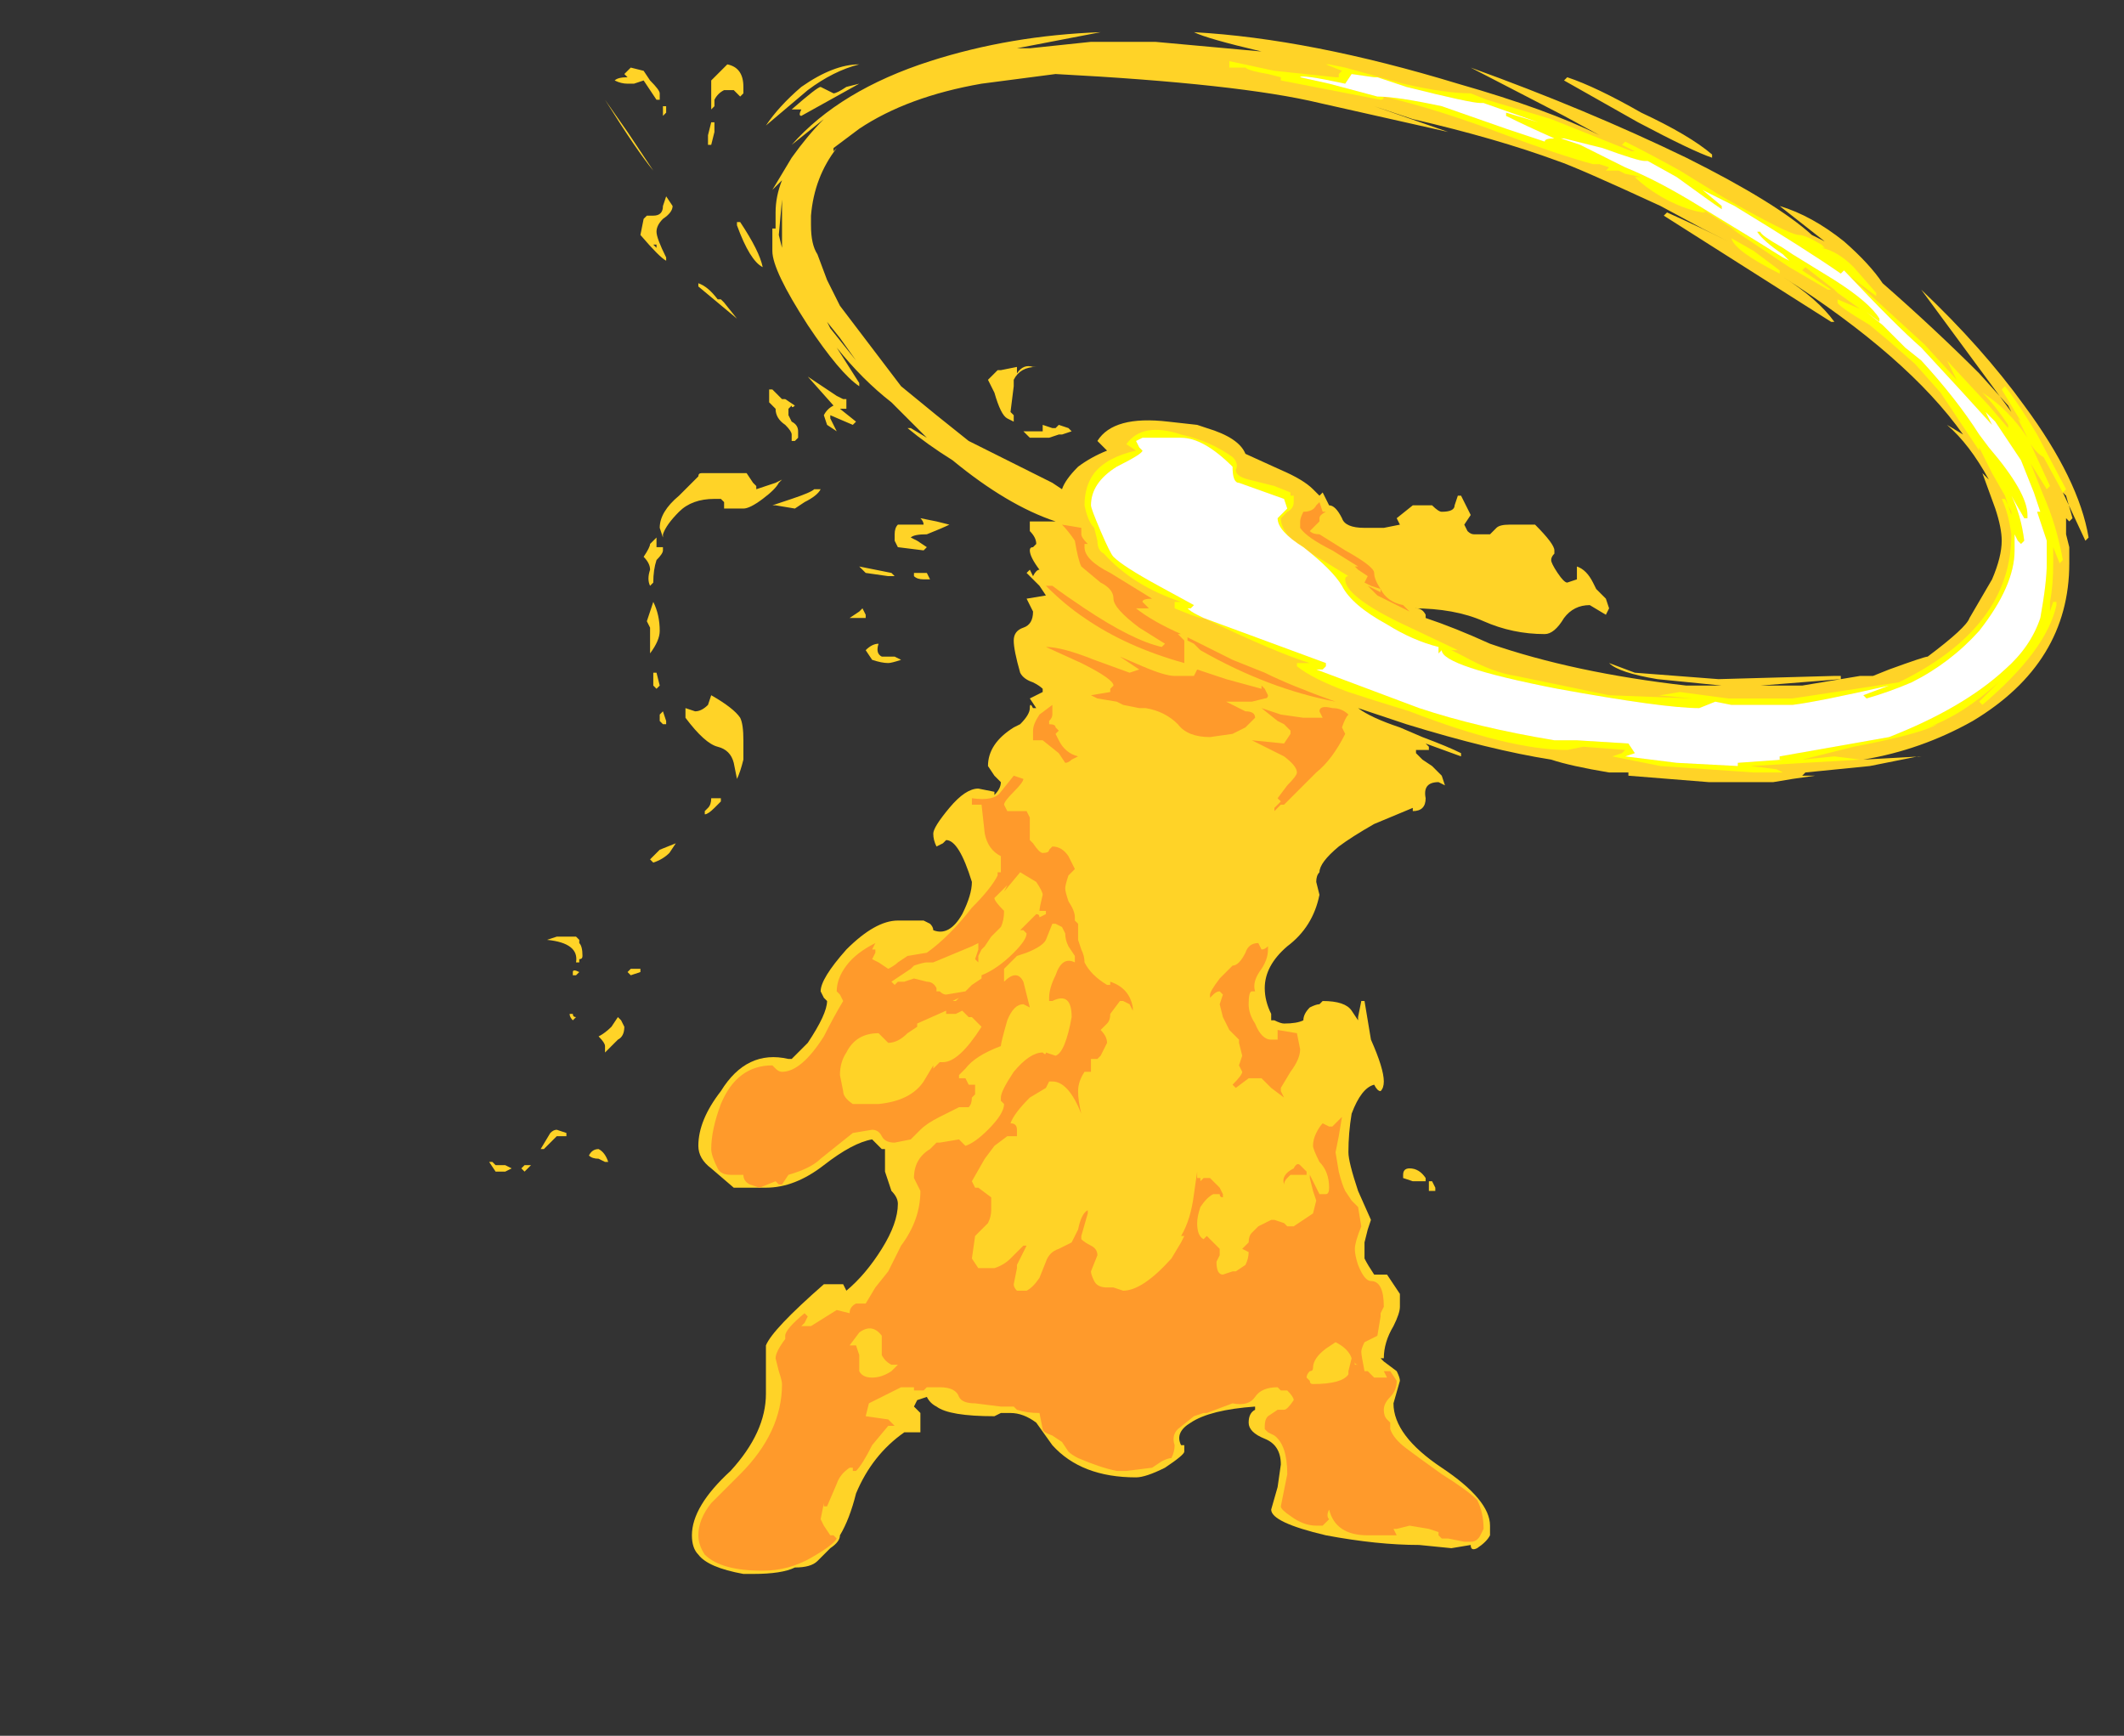<?xml version="1.0" encoding="UTF-8" standalone="no"?>
<svg xmlns:ffdec="https://www.free-decompiler.com/flash" xmlns:xlink="http://www.w3.org/1999/xlink" ffdec:objectType="frame" height="188.75px" width="231.0px" xmlns="http://www.w3.org/2000/svg">
  <rect width="100%" height="100%" fill="#333333" stroke="none"/>
  <g transform="matrix(1.0, 0.0, 0.0, 1.0, 110.25, 168.0)">
    <use ffdec:characterId="1047" height="23.95" transform="matrix(7.0, 0.0, 0.0, 7.0, -57.05, -164.5)" width="24.85" xlink:href="#shape0"/>
  </g>
  <defs>
    <g id="shape0" transform="matrix(1.0, 0.0, 0.0, 1.0, 8.15, 23.5)">
      <path d="M12.6 -20.25 L11.9 -20.8 Q12.4 -20.65 12.9 -20.25 13.3 -19.9 13.5 -19.6 14.3 -18.9 15.0 -18.2 L15.45 -17.7 15.5 -17.6 14.1 -19.5 Q15.05 -18.6 15.7 -17.7 16.55 -16.55 16.7 -15.65 L16.65 -15.6 16.3 -16.35 16.35 -16.3 16.45 -15.95 16.4 -15.9 16.35 -15.95 16.35 -15.7 16.4 -15.5 16.4 -15.25 Q16.4 -13.7 14.9 -12.8 14.1 -12.35 13.2 -12.2 L14.1 -12.25 14.05 -12.25 13.3 -12.1 12.3 -12.0 12.25 -11.95 12.45 -11.95 12.1 -11.9 11.8 -11.85 10.8 -11.85 9.55 -11.95 9.55 -12.0 9.25 -12.0 Q8.65 -12.1 8.35 -12.2 7.4 -12.35 6.1 -12.75 L5.35 -13.0 Q5.55 -12.85 6.0 -12.7 L6.35 -12.55 Q6.75 -12.4 6.95 -12.3 L6.95 -12.25 6.4 -12.45 6.45 -12.4 6.45 -12.35 Q6.4 -12.35 6.25 -12.35 L6.25 -12.3 6.35 -12.2 6.5 -12.1 6.65 -11.95 6.7 -11.8 6.6 -11.85 Q6.35 -11.85 6.4 -11.6 6.4 -11.4 6.2 -11.4 L6.2 -11.4 6.2 -11.45 5.6 -11.2 Q5.25 -11.0 5.05 -10.85 4.75 -10.6 4.75 -10.45 4.7 -10.4 4.7 -10.3 L4.75 -10.1 Q4.65 -9.6 4.25 -9.3 3.9 -9.0 3.9 -8.65 3.9 -8.45 4.0 -8.25 L4.0 -8.15 4.05 -8.15 Q4.15 -8.1 4.2 -8.1 4.4 -8.1 4.5 -8.15 4.5 -8.25 4.6 -8.35 4.7 -8.4 4.75 -8.4 L4.8 -8.45 Q5.15 -8.45 5.25 -8.3 L5.35 -8.15 5.35 -8.2 5.4 -8.45 5.45 -8.45 5.55 -7.85 Q5.75 -7.4 5.75 -7.2 5.75 -7.1 5.7 -7.05 5.65 -7.05 5.6 -7.15 5.4 -7.1 5.25 -6.7 5.2 -6.4 5.2 -6.1 5.2 -5.95 5.35 -5.5 L5.55 -5.05 5.5 -4.9 5.45 -4.7 5.45 -4.45 Q5.5 -4.35 5.6 -4.2 L5.8 -4.2 6.0 -3.9 6.0 -3.7 Q6.0 -3.6 5.9 -3.4 5.75 -3.15 5.75 -2.9 L5.7 -2.9 5.75 -2.85 5.95 -2.7 Q6.0 -2.6 6.0 -2.55 L5.9 -2.2 Q5.9 -1.7 6.65 -1.2 7.4 -0.7 7.4 -0.3 L7.4 -0.15 Q7.35 -0.05 7.2 0.05 7.1 0.1 7.1 0.0 L6.8 0.05 6.3 0.0 Q5.65 0.0 4.85 -0.15 4.0 -0.35 4.0 -0.55 L4.1 -0.9 4.15 -1.25 Q4.15 -1.55 3.9 -1.65 3.65 -1.75 3.65 -1.9 3.65 -2.05 3.75 -2.1 L3.75 -2.15 Q3.05 -2.1 2.75 -1.9 2.5 -1.75 2.6 -1.55 L2.65 -1.55 2.65 -1.45 Q2.65 -1.4 2.35 -1.2 2.05 -1.05 1.9 -1.05 1.05 -1.05 0.6 -1.55 L0.35 -1.9 Q0.15 -2.05 -0.05 -2.05 L-0.2 -2.05 -0.3 -2.0 Q-1.0 -2.0 -1.2 -2.15 -1.3 -2.2 -1.35 -2.3 L-1.5 -2.25 -1.55 -2.15 -1.45 -2.05 -1.45 -1.75 -1.7 -1.75 Q-2.2 -1.4 -2.45 -0.8 -2.55 -0.4 -2.7 -0.15 -2.7 -0.05 -2.85 0.05 L-3.05 0.25 Q-3.15 0.35 -3.4 0.35 -3.6 0.45 -4.05 0.45 L-4.2 0.45 Q-4.75 0.35 -4.9 0.15 -5.0 0.05 -5.0 -0.15 -5.0 -0.6 -4.4 -1.15 -3.85 -1.75 -3.85 -2.35 L-3.85 -3.1 Q-3.75 -3.35 -2.95 -4.05 L-2.65 -4.05 -2.6 -3.95 Q-2.3 -4.2 -2.05 -4.6 -1.8 -5.0 -1.8 -5.3 -1.8 -5.4 -1.9 -5.5 -1.95 -5.65 -2.0 -5.8 L-2.0 -6.15 -2.05 -6.15 -2.2 -6.3 Q-2.5 -6.25 -2.95 -5.9 -3.4 -5.55 -3.85 -5.55 L-4.35 -5.55 -4.7 -5.85 Q-4.9 -6.0 -4.9 -6.2 -4.9 -6.6 -4.55 -7.05 -4.15 -7.7 -3.5 -7.55 L-3.45 -7.55 -3.2 -7.8 Q-2.9 -8.25 -2.9 -8.45 L-2.95 -8.5 -3.0 -8.6 Q-3.0 -8.8 -2.6 -9.25 -2.15 -9.7 -1.8 -9.7 L-1.4 -9.7 -1.3 -9.65 Q-1.25 -9.6 -1.25 -9.55 -1.0 -9.45 -0.8 -9.8 -0.65 -10.1 -0.65 -10.3 -0.85 -10.95 -1.05 -10.95 L-1.1 -10.9 -1.2 -10.85 Q-1.25 -10.95 -1.25 -11.05 -1.25 -11.15 -1.0 -11.45 -0.75 -11.75 -0.55 -11.75 L-0.3 -11.7 -0.3 -11.65 Q-0.2 -11.75 -0.2 -11.85 L-0.3 -11.95 -0.4 -12.1 Q-0.4 -12.45 0.0 -12.7 L0.1 -12.75 Q0.25 -12.9 0.25 -13.0 0.25 -13.1 0.3 -13.0 L0.35 -13.0 0.25 -13.15 0.45 -13.25 0.45 -13.3 Q0.4 -13.35 0.3 -13.4 0.15 -13.45 0.1 -13.55 0.0 -13.9 0.0 -14.05 0.0 -14.2 0.15 -14.25 0.3 -14.3 0.3 -14.5 L0.2 -14.7 0.5 -14.75 0.4 -14.9 0.2 -15.1 0.25 -15.15 0.3 -15.05 Q0.35 -15.15 0.4 -15.15 0.25 -15.35 0.25 -15.45 0.25 -15.5 0.3 -15.5 L0.35 -15.55 Q0.35 -15.65 0.25 -15.75 L0.25 -15.9 0.65 -15.9 Q-0.1 -16.15 -0.95 -16.85 -1.35 -17.1 -1.65 -17.35 L-1.6 -17.35 -1.35 -17.2 -1.9 -17.75 Q-2.35 -18.1 -2.75 -18.6 L-2.4 -18.05 -2.4 -18.0 Q-2.7 -18.2 -3.2 -18.95 -3.75 -19.8 -3.75 -20.1 L-3.75 -20.45 -3.7 -20.45 -3.7 -20.7 Q-3.7 -20.95 -3.6 -21.2 L-3.75 -21.05 -3.45 -21.55 Q-3.2 -21.9 -2.95 -22.15 L-3.45 -21.75 Q-2.7 -22.6 -1.3 -23.05 -0.05 -23.45 1.35 -23.5 L0.05 -23.25 0.25 -23.25 1.2 -23.35 2.2 -23.35 3.85 -23.2 Q3.0 -23.4 2.8 -23.5 4.6 -23.4 6.9 -22.7 8.3 -22.3 9.1 -21.9 L8.55 -22.2 7.1 -22.95 Q8.9 -22.3 10.45 -21.55 11.85 -20.85 12.4 -20.35 L12.6 -20.25 M12.7 -19.0 L10.1 -20.65 10.15 -20.7 Q10.6 -20.5 11.1 -20.25 L10.7 -20.45 10.05 -20.8 Q8.75 -21.4 8.45 -21.5 7.5 -21.85 6.2 -22.15 L5.6 -22.35 6.75 -21.95 4.75 -22.4 Q3.5 -22.7 0.65 -22.85 L-0.5 -22.7 Q-1.65 -22.5 -2.4 -22.0 L-2.8 -21.7 -2.8 -21.65 -2.75 -21.7 Q-3.1 -21.25 -3.15 -20.65 L-3.15 -20.5 Q-3.15 -20.2 -3.05 -20.05 L-2.9 -19.65 -2.7 -19.25 -1.75 -18.0 -1.2 -17.55 -0.7 -17.15 0.6 -16.5 0.75 -16.4 Q0.8 -16.55 1.0 -16.75 1.2 -16.9 1.45 -17.0 L1.3 -17.15 Q1.55 -17.55 2.4 -17.45 L2.85 -17.4 3.0 -17.35 Q3.5 -17.2 3.6 -16.95 L4.15 -16.7 Q4.5 -16.55 4.65 -16.4 L4.75 -16.3 4.8 -16.35 4.9 -16.15 Q5.0 -16.15 5.1 -15.95 5.15 -15.8 5.45 -15.8 L5.75 -15.8 6.0 -15.85 5.95 -15.95 6.2 -16.15 6.5 -16.15 Q6.6 -16.05 6.65 -16.05 6.85 -16.05 6.85 -16.15 L6.9 -16.3 6.95 -16.3 7.1 -16.0 7.0 -15.85 7.05 -15.75 Q7.1 -15.7 7.15 -15.7 L7.4 -15.7 7.5 -15.8 Q7.55 -15.85 7.7 -15.85 L8.1 -15.85 Q8.4 -15.55 8.4 -15.45 L8.4 -15.4 Q8.35 -15.35 8.35 -15.3 8.35 -15.25 8.45 -15.1 8.55 -14.95 8.6 -14.95 L8.75 -15.0 8.75 -15.2 Q8.9 -15.15 9.0 -14.95 L9.05 -14.85 9.2 -14.7 9.25 -14.55 9.2 -14.45 8.95 -14.6 Q8.7 -14.6 8.55 -14.4 8.4 -14.15 8.25 -14.15 7.75 -14.15 7.3 -14.35 6.85 -14.55 6.2 -14.55 L6.25 -14.55 Q6.35 -14.55 6.4 -14.45 L6.4 -14.4 Q6.85 -14.25 7.4 -14.0 8.7 -13.55 10.45 -13.35 L11.0 -13.35 10.0 -13.45 Q9.4 -13.55 9.25 -13.7 L9.65 -13.55 10.95 -13.45 12.75 -13.5 12.85 -13.5 12.85 -13.45 11.6 -13.35 12.25 -13.35 13.15 -13.5 13.35 -13.5 13.6 -13.6 Q14.15 -13.8 14.2 -13.8 14.8 -14.25 14.85 -14.4 L15.2 -15.0 Q15.35 -15.35 15.35 -15.6 15.35 -15.8 15.25 -16.1 L15.05 -16.65 15.15 -16.55 Q14.85 -17.1 14.5 -17.4 L14.75 -17.25 Q13.9 -18.45 11.95 -19.7 12.5 -19.35 12.75 -19.0 L12.7 -19.0 M6.2 -22.7 L6.2 -22.7 M8.6 -22.8 Q9.05 -22.65 9.75 -22.25 10.5 -21.9 10.85 -21.6 L10.85 -21.55 Q10.55 -21.65 9.7 -22.1 L8.55 -22.75 8.6 -22.8 M2.2 -23.25 L2.2 -23.25 M1.25 -22.85 L1.25 -22.85 M0.05 -18.2 Q0.15 -18.35 0.3 -18.3 L0.35 -18.3 Q0.1 -18.3 0.0 -18.1 L0.0 -18.0 -0.05 -17.6 0.0 -17.55 0.0 -17.45 -0.1 -17.5 Q-0.2 -17.55 -0.3 -17.9 L-0.4 -18.1 -0.25 -18.25 -0.2 -18.25 0.05 -18.3 0.05 -18.2 M0.85 -17.35 L0.9 -17.3 0.75 -17.25 0.7 -17.25 0.55 -17.2 0.25 -17.2 0.15 -17.3 0.45 -17.3 0.45 -17.4 0.6 -17.35 0.65 -17.35 0.7 -17.4 0.85 -17.35 M5.4 -14.95 L5.4 -14.95 M0.05 -12.7 L0.05 -12.7 M6.05 -5.7 L6.05 -5.75 Q6.05 -5.85 6.15 -5.85 6.3 -5.85 6.4 -5.7 L6.4 -5.65 Q6.45 -5.65 6.35 -5.65 L6.2 -5.65 6.05 -5.7 M6.45 -5.65 L6.5 -5.65 6.55 -5.55 6.55 -5.5 6.45 -5.5 6.45 -5.65 M-4.5 -22.6 Q-4.6 -22.55 -4.65 -22.45 L-4.65 -22.35 -4.7 -22.3 -4.7 -22.75 -4.45 -23.0 Q-4.2 -22.95 -4.2 -22.65 L-4.2 -22.55 -4.25 -22.5 -4.35 -22.6 -4.5 -22.6 M-4.65 -22.1 L-4.65 -21.95 -4.7 -21.75 -4.75 -21.75 -4.75 -21.9 -4.7 -22.1 -4.65 -22.1 M-5.65 -22.75 Q-5.5 -22.6 -5.5 -22.55 L-5.5 -22.45 -5.55 -22.45 -5.75 -22.75 -5.9 -22.7 -6.0 -22.7 Q-6.1 -22.7 -6.2 -22.75 -6.15 -22.8 -6.0 -22.8 L-6.05 -22.85 -5.95 -22.95 -5.75 -22.9 -5.65 -22.75 M-5.45 -22.35 L-5.4 -22.35 -5.4 -22.25 -5.45 -22.2 -5.45 -22.35 M-5.6 -21.35 Q-5.85 -21.65 -6.35 -22.45 L-6.0 -21.95 -5.6 -21.35 M-3.3 -22.3 L-3.45 -22.3 Q-3.05 -22.65 -3.0 -22.65 L-2.8 -22.55 Q-2.75 -22.55 -2.6 -22.65 L-2.4 -22.7 -3.3 -22.2 Q-3.35 -22.2 -3.3 -22.3 M-3.85 -22.05 Q-3.65 -22.35 -3.3 -22.65 -2.8 -23.0 -2.4 -23.0 -2.8 -22.9 -3.2 -22.6 L-3.85 -22.05 M-1.7 -22.4 L-1.7 -22.4 M-5.9 -22.9 L-5.9 -22.9 M-2.75 -17.85 L-2.65 -17.8 -2.6 -17.8 -2.6 -17.65 -2.7 -17.65 -2.45 -17.45 -2.5 -17.4 -2.85 -17.55 Q-2.85 -17.6 -2.85 -17.5 L-2.75 -17.3 -2.9 -17.4 -2.95 -17.55 Q-2.9 -17.65 -2.8 -17.7 L-3.2 -18.15 -2.75 -17.85 M-2.45 -18.4 L-2.7 -18.75 -2.9 -19.0 -2.85 -18.9 -2.45 -18.4 M-0.3 -18.15 L-0.3 -18.15 M-3.6 -20.85 L-3.6 -20.9 -3.65 -20.35 -3.6 -20.15 -3.6 -20.85 M-4.25 -20.55 Q-3.95 -20.1 -3.9 -19.85 -4.1 -19.95 -4.3 -20.5 L-4.3 -20.55 -4.25 -20.55 M-5.4 -20.95 L-5.3 -20.8 Q-5.3 -20.7 -5.45 -20.6 -5.55 -20.5 -5.55 -20.4 -5.55 -20.3 -5.4 -20.0 L-5.4 -19.95 Q-5.5 -20.0 -5.8 -20.35 L-5.75 -20.6 -5.7 -20.65 -5.6 -20.65 Q-5.45 -20.65 -5.45 -20.8 L-5.4 -20.95 M-5.55 -20.15 L-5.55 -20.2 -5.6 -20.2 -5.55 -20.15 M-4.9 -19.6 Q-4.75 -19.55 -4.6 -19.35 L-4.55 -19.35 -4.5 -19.3 -4.3 -19.05 -4.9 -19.55 -4.9 -19.6 M-3.8 -17.95 L-3.75 -17.95 -3.6 -17.8 -3.55 -17.8 -3.4 -17.7 Q-3.45 -17.65 -3.45 -17.7 L-3.5 -17.65 -3.5 -17.55 -3.45 -17.45 Q-3.35 -17.4 -3.35 -17.3 L-3.35 -17.2 -3.4 -17.15 -3.45 -17.15 -3.45 -17.25 Q-3.45 -17.3 -3.55 -17.4 -3.7 -17.5 -3.7 -17.65 L-3.8 -17.75 -3.8 -17.95 M-3.65 -16.5 Q-3.7 -16.4 -3.9 -16.25 -4.1 -16.1 -4.2 -16.1 L-4.5 -16.1 -4.5 -16.2 -4.55 -16.25 -4.65 -16.25 Q-5.0 -16.25 -5.2 -16.05 -5.4 -15.85 -5.45 -15.7 L-5.45 -15.65 -5.5 -15.8 Q-5.5 -16.05 -5.2 -16.3 L-4.9 -16.6 Q-4.9 -16.65 -4.85 -16.65 L-4.15 -16.65 -4.05 -16.5 -4.0 -16.45 -4.0 -16.4 -3.7 -16.5 -3.6 -16.55 -3.65 -16.5 M-3.75 -16.15 L-3.45 -16.25 Q-3.15 -16.35 -3.1 -16.4 L-3.0 -16.4 Q-3.05 -16.3 -3.25 -16.2 L-3.4 -16.1 -3.7 -16.15 -3.75 -16.15 M-5.65 -15.55 L-5.55 -15.65 Q-5.55 -15.6 -5.55 -15.5 L-5.45 -15.5 -5.45 -15.45 Q-5.45 -15.4 -5.55 -15.3 -5.6 -15.15 -5.6 -14.95 L-5.65 -14.9 Q-5.7 -15.0 -5.65 -15.15 -5.65 -15.25 -5.75 -15.35 -5.65 -15.5 -5.65 -15.55 M-5.6 -14.65 Q-5.5 -14.45 -5.5 -14.2 -5.5 -14.05 -5.65 -13.85 L-5.65 -14.25 -5.7 -14.35 -5.6 -14.65 M-1.45 -15.95 L-1.2 -15.9 -1.0 -15.85 Q-1.1 -15.8 -1.35 -15.7 -1.55 -15.7 -1.6 -15.65 L-1.5 -15.6 -1.35 -15.5 -1.4 -15.45 -1.8 -15.5 -1.85 -15.6 -1.85 -15.7 Q-1.85 -15.8 -1.8 -15.85 L-1.4 -15.85 Q-1.4 -15.9 -1.45 -15.95 M-1.85 -15.05 L-1.95 -15.05 -2.3 -15.1 -2.4 -15.2 -1.9 -15.1 -1.85 -15.05 M-1.55 -15.1 L-1.35 -15.1 -1.3 -15.0 -1.4 -15.0 Q-1.5 -15.0 -1.55 -15.05 L-1.55 -15.1 M-2.3 -14.45 L-2.3 -14.4 -2.55 -14.4 -2.4 -14.5 -2.35 -14.55 -2.3 -14.45 M-1.85 -13.8 L-1.75 -13.75 Q-1.9 -13.7 -1.95 -13.7 -2.05 -13.7 -2.2 -13.75 L-2.3 -13.9 Q-2.2 -14.0 -2.1 -14.0 -2.15 -13.85 -2.05 -13.8 L-1.85 -13.8 M-4.2 -12.5 L-4.2 -12.2 Q-4.25 -12.0 -4.3 -11.9 L-4.35 -12.15 Q-4.4 -12.35 -4.6 -12.4 -4.8 -12.45 -5.1 -12.85 L-5.1 -13.0 -4.95 -12.95 Q-4.85 -12.95 -4.75 -13.05 L-4.7 -13.2 Q-4.35 -13.0 -4.25 -12.85 -4.2 -12.75 -4.2 -12.5 M-5.55 -13.3 L-5.6 -13.35 -5.6 -13.55 -5.55 -13.55 -5.5 -13.35 -5.55 -13.3 M-5.5 -12.9 L-5.45 -12.95 -5.4 -12.8 -5.4 -12.75 -5.45 -12.75 -5.5 -12.8 -5.5 -12.9 M-4.55 -11.55 L-4.65 -11.45 Q-4.75 -11.35 -4.8 -11.35 L-4.8 -11.4 -4.75 -11.45 Q-4.7 -11.5 -4.7 -11.6 L-4.55 -11.6 Q-4.55 -11.65 -4.55 -11.55 M-5.5 -10.8 L-5.25 -10.9 -5.35 -10.75 Q-5.45 -10.65 -5.6 -10.6 L-5.65 -10.65 -5.5 -10.8 M-6.75 -9.35 Q-6.7 -9.3 -6.7 -9.15 -6.7 -9.1 -6.75 -9.1 L-6.75 -9.05 -6.8 -9.05 Q-6.75 -9.35 -7.25 -9.4 L-7.1 -9.45 -6.8 -9.45 -6.75 -9.4 -6.75 -9.35 M-7.1 -9.45 L-7.1 -9.45 M-6.75 -8.9 L-6.8 -8.85 -6.85 -8.85 -6.85 -8.9 Q-6.85 -8.95 -6.75 -8.9 M-5.8 -8.9 L-5.95 -8.85 -6.0 -8.9 -5.95 -8.95 -5.8 -8.95 -5.8 -8.9 M-6.15 -8.2 L-6.1 -8.15 -6.05 -8.05 Q-6.05 -7.9 -6.15 -7.85 L-6.35 -7.65 -6.35 -7.75 Q-6.35 -7.8 -6.45 -7.9 -6.35 -7.95 -6.25 -8.05 L-6.15 -8.2 M-6.8 -8.2 L-6.85 -8.15 Q-6.9 -8.2 -6.9 -8.25 L-6.85 -8.25 Q-6.85 -8.2 -6.8 -8.2 M-7.1 -6.45 L-6.95 -6.4 -6.95 -6.35 -7.1 -6.35 -7.3 -6.15 -7.35 -6.15 -7.2 -6.4 Q-7.15 -6.45 -7.1 -6.45 M-6.45 -6.0 Q-6.55 -6.0 -6.6 -6.05 -6.55 -6.15 -6.45 -6.15 -6.35 -6.1 -6.3 -5.95 L-6.35 -5.95 -6.45 -6.0 M-8.05 -5.9 L-7.9 -5.9 -7.8 -5.85 -7.9 -5.8 -8.05 -5.8 -8.15 -5.95 -8.1 -5.95 -8.05 -5.9 M-7.5 -5.9 L-7.6 -5.8 -7.65 -5.85 -7.6 -5.9 -7.5 -5.9" fill="#ffd327" fill-rule="evenodd" stroke="none"/>
      <path d="M4.7 -16.15 L4.75 -16.2 4.8 -16.05 4.85 -16.05 Q4.75 -16.0 4.75 -15.95 L4.75 -15.9 4.6 -15.75 Q4.65 -15.7 4.75 -15.7 L5.15 -15.45 Q5.6 -15.2 5.6 -15.1 5.6 -15.0 5.7 -14.85 5.8 -14.65 6.05 -14.6 L6.15 -14.5 5.65 -14.75 5.5 -14.9 5.7 -14.8 5.7 -14.85 5.55 -14.9 5.45 -14.95 5.5 -15.05 5.35 -15.15 5.3 -15.2 5.35 -15.2 4.95 -15.45 Q4.55 -15.65 4.45 -15.8 L4.45 -15.9 Q4.45 -15.95 4.5 -16.05 4.65 -16.05 4.7 -16.15 M1.15 -15.55 L1.1 -15.55 1.1 -15.5 Q1.1 -15.3 1.5 -15.1 L2.15 -14.7 Q2.0 -14.7 2.0 -14.65 L2.1 -14.55 1.9 -14.55 Q2.15 -14.35 2.6 -14.15 L2.55 -14.15 2.65 -14.05 2.65 -13.7 Q1.75 -13.95 1.1 -14.4 0.8 -14.6 0.5 -14.9 L0.6 -14.9 Q0.8 -14.75 1.1 -14.55 1.85 -14.05 2.3 -13.95 L2.35 -14.0 1.95 -14.25 Q1.55 -14.55 1.55 -14.7 1.55 -14.85 1.35 -14.95 L1.05 -15.2 Q1.0 -15.3 0.95 -15.6 0.85 -15.75 0.75 -15.85 L1.05 -15.8 1.05 -15.7 Q1.05 -15.65 1.15 -15.55 M4.75 -12.95 Q4.75 -13.05 4.95 -13.0 5.1 -13.0 5.2 -12.9 5.15 -12.85 5.1 -12.7 L5.15 -12.6 Q4.95 -12.2 4.7 -12.0 L4.2 -11.5 4.15 -11.5 4.05 -11.4 4.05 -11.45 4.15 -11.55 4.1 -11.6 4.25 -11.8 Q4.4 -11.95 4.4 -12.0 4.4 -12.1 4.2 -12.25 L3.7 -12.5 4.2 -12.45 4.3 -12.6 4.3 -12.65 4.2 -12.75 4.1 -12.8 3.85 -13.0 4.15 -12.9 4.5 -12.85 4.8 -12.85 4.75 -12.95 M3.85 -13.35 L3.9 -13.3 3.95 -13.2 Q3.95 -13.15 3.9 -13.15 L3.7 -13.1 3.3 -13.1 3.6 -12.95 Q3.75 -12.95 3.75 -12.85 L3.6 -12.7 3.4 -12.6 3.05 -12.55 Q2.7 -12.55 2.55 -12.75 2.35 -12.95 2.05 -13.0 L1.95 -13.0 1.7 -13.05 1.6 -13.1 1.3 -13.15 1.2 -13.2 1.5 -13.25 1.5 -13.3 1.55 -13.35 Q1.55 -13.45 1.05 -13.7 L0.5 -13.95 Q0.75 -13.95 1.25 -13.75 L1.8 -13.55 1.95 -13.6 1.65 -13.8 2.0 -13.65 Q2.35 -13.5 2.5 -13.5 L2.8 -13.5 2.85 -13.6 3.3 -13.45 3.85 -13.3 3.85 -13.35 M3.4 -13.75 L3.9 -13.55 Q4.3 -13.35 5.0 -13.1 3.95 -13.3 2.9 -13.9 L2.8 -14.0 2.7 -14.05 2.7 -14.1 3.4 -13.75 M0.6 -13.05 L0.6 -12.9 Q0.6 -12.85 0.55 -12.8 L0.55 -12.75 Q0.65 -12.75 0.65 -12.7 L0.7 -12.65 0.65 -12.6 0.7 -12.5 Q0.8 -12.3 1.0 -12.25 L0.9 -12.2 Q0.85 -12.15 0.8 -12.15 L0.7 -12.3 0.45 -12.5 0.3 -12.5 0.3 -12.65 Q0.3 -12.75 0.4 -12.9 L0.6 -13.05 M0.15 -11.9 Q0.15 -11.85 0.0 -11.7 -0.15 -11.55 -0.15 -11.5 L-0.1 -11.4 0.2 -11.4 0.25 -11.3 0.25 -10.95 0.3 -10.9 Q0.4 -10.75 0.45 -10.75 0.55 -10.75 0.55 -10.8 L0.6 -10.85 Q0.75 -10.85 0.85 -10.7 L0.95 -10.5 0.85 -10.4 Q0.8 -10.25 0.8 -10.2 0.8 -10.15 0.85 -10.0 0.95 -9.85 0.95 -9.75 L0.95 -9.7 1.0 -9.65 1.0 -9.4 1.05 -9.25 Q1.1 -9.15 1.1 -9.05 1.2 -8.85 1.45 -8.7 L1.5 -8.7 1.5 -8.75 Q1.8 -8.65 1.85 -8.35 L1.85 -8.3 1.8 -8.4 1.7 -8.45 1.65 -8.45 1.5 -8.25 Q1.5 -8.15 1.45 -8.1 L1.35 -8.0 Q1.45 -7.9 1.45 -7.8 L1.35 -7.6 1.3 -7.55 1.2 -7.55 1.2 -7.35 1.1 -7.35 Q1.0 -7.2 1.0 -7.05 1.0 -6.9 1.05 -6.7 0.85 -7.2 0.6 -7.2 L0.55 -7.2 0.5 -7.1 0.25 -6.95 Q0.0 -6.7 -0.05 -6.55 0.05 -6.55 0.05 -6.45 L0.05 -6.35 -0.1 -6.35 -0.3 -6.2 -0.45 -6.0 -0.65 -5.65 -0.6 -5.55 -0.55 -5.55 -0.35 -5.4 Q-0.35 -5.3 -0.35 -5.2 -0.35 -5.1 -0.4 -5.0 L-0.6 -4.8 -0.65 -4.45 -0.55 -4.3 -0.3 -4.3 Q-0.15 -4.35 -0.05 -4.45 L0.15 -4.65 0.2 -4.65 0.05 -4.35 0.05 -4.3 0.0 -4.05 Q0.0 -4.0 0.05 -3.95 L0.2 -3.95 Q0.3 -4.0 0.4 -4.15 L0.5 -4.4 Q0.55 -4.55 0.7 -4.6 L0.9 -4.7 1.0 -4.9 Q1.05 -5.15 1.15 -5.2 L1.15 -5.15 1.05 -4.8 1.05 -4.75 Q1.1 -4.7 1.2 -4.65 1.3 -4.6 1.3 -4.5 L1.2 -4.25 Q1.2 -4.2 1.25 -4.1 1.3 -4.0 1.45 -4.0 L1.55 -4.0 1.7 -3.95 Q2.0 -3.95 2.45 -4.45 L2.6 -4.7 2.65 -4.8 2.6 -4.8 Q2.75 -5.05 2.8 -5.45 L2.85 -5.8 2.85 -5.7 2.9 -5.7 2.9 -5.65 2.95 -5.7 3.05 -5.7 3.2 -5.55 3.25 -5.45 3.25 -5.4 Q3.2 -5.4 3.2 -5.45 L3.1 -5.45 Q3.0 -5.4 2.9 -5.25 2.85 -5.1 2.85 -5.0 2.85 -4.8 2.95 -4.75 L3.0 -4.8 3.2 -4.6 3.2 -4.5 3.15 -4.4 Q3.15 -4.2 3.25 -4.2 L3.4 -4.25 3.45 -4.25 3.6 -4.35 Q3.65 -4.45 3.65 -4.55 L3.55 -4.6 3.65 -4.7 Q3.65 -4.8 3.7 -4.85 L3.8 -4.95 Q3.9 -5.0 4.0 -5.05 L4.05 -5.05 4.2 -5.0 4.25 -4.95 4.35 -4.95 4.65 -5.15 4.7 -5.35 4.65 -5.5 4.6 -5.7 4.6 -5.75 4.75 -5.45 4.85 -5.45 Q4.9 -5.45 4.9 -5.55 4.9 -5.8 4.75 -5.95 4.65 -6.15 4.65 -6.2 4.65 -6.3 4.7 -6.4 4.75 -6.5 4.8 -6.55 L4.9 -6.5 4.95 -6.5 5.1 -6.65 5.05 -6.35 5.0 -6.1 5.05 -5.8 Q5.1 -5.6 5.15 -5.5 L5.25 -5.35 5.35 -5.25 5.4 -4.95 Q5.3 -4.7 5.3 -4.6 5.3 -4.5 5.35 -4.35 5.45 -4.1 5.55 -4.1 5.75 -4.1 5.75 -3.7 L5.7 -3.6 5.7 -3.55 5.65 -3.25 5.45 -3.15 Q5.4 -3.05 5.4 -3.0 5.4 -2.95 5.45 -2.7 L5.5 -2.7 5.6 -2.6 5.8 -2.6 5.75 -2.7 5.85 -2.7 5.95 -2.55 Q5.95 -2.4 5.85 -2.3 5.75 -2.2 5.75 -2.1 5.75 -2.0 5.8 -1.95 L5.8 -1.95 5.85 -1.9 5.85 -1.8 Q5.9 -1.65 6.1 -1.5 6.3 -1.35 6.65 -1.1 7.05 -0.85 7.2 -0.7 7.3 -0.5 7.3 -0.25 L7.25 -0.15 Q7.2 -0.05 7.1 -0.05 L7.0 -0.05 6.75 -0.1 6.65 -0.1 6.6 -0.15 6.6 -0.2 6.45 -0.25 6.15 -0.3 5.95 -0.25 5.9 -0.25 5.95 -0.15 5.5 -0.15 Q5.25 -0.15 5.1 -0.25 4.95 -0.35 4.9 -0.55 4.85 -0.45 4.9 -0.4 L4.8 -0.3 4.7 -0.3 Q4.5 -0.3 4.3 -0.45 4.15 -0.55 4.15 -0.6 L4.25 -1.1 Q4.25 -1.55 4.05 -1.7 L3.95 -1.75 3.9 -1.8 3.9 -1.85 Q3.9 -1.95 3.95 -2.0 L4.1 -2.1 4.2 -2.1 Q4.25 -2.1 4.35 -2.25 4.35 -2.3 4.25 -2.4 L4.15 -2.4 4.1 -2.45 Q3.85 -2.45 3.75 -2.3 3.65 -2.15 3.4 -2.2 L3.0 -2.05 2.95 -2.05 2.8 -2.0 2.55 -1.8 Q2.45 -1.7 2.5 -1.55 2.5 -1.45 2.45 -1.35 2.4 -1.35 2.3 -1.3 L2.15 -1.2 1.75 -1.15 1.6 -1.15 Q1.35 -1.2 1.0 -1.35 0.9 -1.4 0.85 -1.45 L0.75 -1.6 0.6 -1.7 Q0.45 -1.75 0.45 -1.8 L0.4 -2.05 Q0.2 -2.05 0.05 -2.1 L0.0 -2.15 -0.2 -2.15 -0.6 -2.2 Q-0.8 -2.2 -0.85 -2.3 -0.9 -2.45 -1.15 -2.45 L-1.35 -2.45 -1.4 -2.4 -1.55 -2.4 -1.55 -2.45 -1.75 -2.45 -2.25 -2.2 -2.3 -2.0 -1.95 -1.95 -1.85 -1.85 -1.95 -1.85 -2.2 -1.55 Q-2.35 -1.25 -2.45 -1.15 L-2.5 -1.15 -2.5 -1.2 -2.55 -1.2 Q-2.7 -1.1 -2.75 -0.95 L-2.9 -0.6 -2.95 -0.6 -2.95 -0.65 -3.0 -0.4 -2.95 -0.3 -2.85 -0.15 -2.8 -0.15 -2.75 -0.1 Q-2.8 0.0 -3.15 0.2 -3.5 0.4 -3.9 0.4 -4.55 0.4 -4.8 0.15 -4.9 0.0 -4.9 -0.15 -4.9 -0.4 -4.7 -0.65 L-4.25 -1.1 Q-3.6 -1.75 -3.6 -2.5 -3.6 -2.55 -3.65 -2.7 L-3.7 -2.9 Q-3.7 -3.0 -3.55 -3.2 L-3.55 -3.25 Q-3.55 -3.35 -3.25 -3.6 L-3.2 -3.55 -3.25 -3.45 -3.3 -3.4 -3.15 -3.4 -2.75 -3.65 -2.55 -3.6 Q-2.55 -3.7 -2.45 -3.75 L-2.3 -3.75 -2.15 -4.0 -1.95 -4.25 -1.75 -4.65 Q-1.45 -5.05 -1.45 -5.5 L-1.55 -5.7 Q-1.55 -6.0 -1.3 -6.15 L-1.2 -6.25 -1.15 -6.25 -0.85 -6.3 -0.75 -6.2 Q-0.6 -6.25 -0.4 -6.45 -0.15 -6.7 -0.15 -6.85 L-0.2 -6.9 -0.2 -6.95 Q-0.2 -7.05 0.0 -7.35 0.25 -7.65 0.45 -7.65 0.5 -7.6 0.5 -7.65 L0.65 -7.6 Q0.8 -7.65 0.9 -8.2 0.9 -8.6 0.6 -8.45 L0.55 -8.45 0.55 -8.5 Q0.55 -8.65 0.65 -8.85 0.75 -9.15 0.95 -9.05 L0.95 -9.15 0.85 -9.3 Q0.8 -9.4 0.8 -9.5 L0.75 -9.6 0.65 -9.65 0.6 -9.65 0.5 -9.4 Q0.45 -9.3 0.2 -9.2 L0.05 -9.15 -0.15 -8.95 -0.15 -8.75 Q0.05 -8.95 0.15 -8.75 L0.25 -8.35 0.15 -8.4 Q0.0 -8.4 -0.1 -8.15 -0.2 -7.8 -0.2 -7.75 L-0.2 -7.75 Q-0.6 -7.6 -0.75 -7.4 L-0.85 -7.3 -0.85 -7.25 -0.75 -7.25 -0.7 -7.15 -0.6 -7.15 Q-0.6 -7.2 -0.6 -7.1 -0.6 -7.05 -0.6 -7.0 L-0.65 -6.95 Q-0.65 -6.85 -0.7 -6.8 L-0.85 -6.8 -1.15 -6.65 Q-1.35 -6.55 -1.45 -6.45 L-1.6 -6.3 -1.85 -6.25 Q-2.0 -6.25 -2.05 -6.35 -2.1 -6.45 -2.2 -6.45 L-2.5 -6.4 -3.0 -6.0 Q-3.15 -5.85 -3.5 -5.75 L-3.6 -5.6 -3.65 -5.6 -3.7 -5.65 -3.95 -5.55 -4.1 -5.6 Q-4.2 -5.65 -4.2 -5.75 L-4.4 -5.75 Q-4.55 -5.75 -4.6 -5.85 -4.7 -6.05 -4.7 -6.15 -4.7 -6.45 -4.55 -6.85 -4.3 -7.45 -3.75 -7.45 L-3.7 -7.4 Q-3.65 -7.35 -3.6 -7.35 -3.3 -7.35 -2.95 -7.9 -2.8 -8.2 -2.65 -8.45 L-2.7 -8.55 -2.75 -8.6 Q-2.75 -8.8 -2.6 -9.0 -2.45 -9.2 -2.15 -9.35 L-2.2 -9.25 -2.15 -9.25 -2.15 -9.2 -2.2 -9.1 -2.1 -9.05 -1.95 -8.95 Q-1.85 -9.0 -1.8 -9.05 L-1.65 -9.15 -1.35 -9.2 Q-1.0 -9.45 -0.65 -9.9 -0.35 -10.2 -0.25 -10.4 L-0.25 -10.45 -0.2 -10.45 -0.2 -10.7 Q-0.4 -10.8 -0.45 -11.05 L-0.5 -11.5 -0.65 -11.5 -0.65 -11.6 Q-0.3 -11.55 -0.2 -11.7 L0.0 -11.95 0.15 -11.9 M0.1 -10.45 L-0.15 -10.15 -0.1 -10.25 -0.3 -10.05 Q-0.3 -10.0 -0.15 -9.85 -0.15 -9.7 -0.2 -9.6 -0.25 -9.55 -0.35 -9.45 L-0.45 -9.3 -0.5 -9.25 -0.55 -9.15 -0.55 -9.05 -0.6 -9.1 -0.55 -9.25 -0.55 -9.35 -0.65 -9.3 -1.25 -9.05 -1.35 -9.05 Q-1.4 -9.05 -1.55 -9.0 L-1.6 -8.95 -1.9 -8.75 -1.85 -8.7 -1.8 -8.75 -1.7 -8.75 -1.55 -8.8 -1.35 -8.75 Q-1.25 -8.75 -1.2 -8.65 L-1.2 -8.6 -1.15 -8.6 Q-1.1 -8.55 -1.05 -8.55 L-0.75 -8.6 -0.65 -8.7 -0.5 -8.8 -0.5 -8.85 Q-0.25 -8.95 0.0 -9.2 0.2 -9.4 0.2 -9.5 L0.15 -9.55 0.1 -9.55 0.35 -9.8 Q0.4 -9.8 0.4 -9.75 L0.5 -9.8 0.5 -9.85 0.4 -9.85 Q0.4 -9.9 0.45 -10.1 0.45 -10.15 0.35 -10.3 L0.1 -10.45 M3.6 -9.2 Q3.65 -9.35 3.8 -9.35 L3.85 -9.25 Q3.9 -9.25 3.95 -9.3 L3.95 -9.25 Q3.95 -9.1 3.85 -8.95 3.7 -8.75 3.75 -8.6 L3.7 -8.6 Q3.65 -8.6 3.65 -8.4 3.65 -8.25 3.75 -8.1 3.85 -7.85 4.0 -7.85 L4.1 -7.85 4.1 -8.0 4.4 -7.95 4.45 -7.7 Q4.45 -7.55 4.3 -7.35 L4.15 -7.1 4.15 -7.05 4.2 -6.95 4.0 -7.1 3.85 -7.25 3.65 -7.25 3.45 -7.1 3.4 -7.15 Q3.55 -7.3 3.55 -7.35 L3.5 -7.45 3.55 -7.6 3.5 -7.8 3.5 -7.85 3.35 -8.0 3.25 -8.2 3.2 -8.4 3.25 -8.55 3.2 -8.6 Q3.15 -8.6 3.1 -8.55 L3.05 -8.5 3.05 -8.55 Q3.05 -8.6 3.2 -8.8 L3.4 -9.0 Q3.5 -9.0 3.6 -9.2 M4.45 -5.75 L4.3 -5.75 4.25 -5.7 Q4.2 -5.65 4.2 -5.6 4.15 -5.75 4.35 -5.85 4.4 -5.95 4.45 -5.9 L4.55 -5.8 4.55 -5.75 4.45 -5.75 M2.65 -4.9 L2.65 -4.9 M5.25 -2.9 Q5.2 -3.05 5.0 -3.15 L4.85 -3.05 Q4.65 -2.9 4.65 -2.75 4.65 -2.7 4.6 -2.7 4.55 -2.65 4.55 -2.6 L4.6 -2.55 Q4.6 -2.5 4.65 -2.5 5.1 -2.5 5.2 -2.65 L5.2 -2.7 5.25 -2.9 M5.3 -2.8 L5.3 -2.85 Q5.3 -2.8 5.35 -2.8 L5.3 -2.8 M-1.5 -8.05 L-1.65 -7.95 Q-1.8 -7.8 -1.95 -7.8 L-2.1 -7.95 Q-2.45 -7.95 -2.6 -7.65 -2.7 -7.5 -2.7 -7.3 L-2.65 -7.05 Q-2.65 -6.95 -2.5 -6.85 L-2.1 -6.85 Q-1.6 -6.9 -1.4 -7.2 L-1.25 -7.45 -1.25 -7.4 -1.15 -7.5 -1.1 -7.5 Q-0.85 -7.5 -0.5 -8.05 -0.6 -8.15 -0.65 -8.2 L-0.7 -8.2 -0.8 -8.3 -0.9 -8.25 -1.05 -8.25 -1.05 -8.3 -1.5 -8.1 -1.5 -8.05 M-0.9 -8.45 L-0.85 -8.5 -0.95 -8.45 -0.9 -8.45 M-2.05 -3.25 Q-2.2 -3.45 -2.4 -3.3 L-2.55 -3.1 -2.45 -3.1 -2.4 -2.95 -2.4 -2.7 Q-2.35 -2.6 -2.2 -2.6 -2.05 -2.6 -1.9 -2.7 L-1.8 -2.8 -1.9 -2.8 Q-2.0 -2.85 -2.05 -2.95 L-2.05 -3.25" fill="#ff9a2b" fill-rule="evenodd" stroke="none"/>
      <path d="M15.15 -17.7 L15.45 -17.35 15.45 -17.4 Q15.25 -17.7 15.05 -17.9 15.45 -17.65 15.75 -17.2 L15.6 -17.5 15.65 -17.45 15.35 -17.95 15.4 -18.0 Q15.6 -17.75 15.9 -17.25 L16.35 -16.4 16.3 -16.35 16.0 -16.9 Q15.9 -16.95 15.8 -17.1 L16.1 -16.45 16.05 -16.4 15.8 -16.8 16.0 -16.3 Q16.2 -15.85 16.3 -15.3 L16.25 -15.25 16.15 -15.5 16.15 -15.25 Q16.15 -14.9 16.1 -14.65 L16.1 -14.5 16.15 -14.65 16.2 -14.65 16.2 -14.6 Q16.05 -13.9 15.05 -13.05 L15.0 -13.1 15.3 -13.4 Q14.75 -12.9 14.2 -12.7 L14.35 -12.75 Q14.1 -12.6 13.05 -12.4 L12.25 -12.2 12.75 -12.25 13.15 -12.2 11.45 -12.1 11.85 -12.05 11.95 -12.0 11.5 -12.0 10.05 -12.1 9.3 -12.25 9.45 -12.3 9.5 -12.35 8.85 -12.4 8.6 -12.35 Q7.7 -12.35 6.15 -12.95 5.5 -13.15 5.2 -13.25 4.65 -13.45 4.4 -13.65 L4.4 -13.7 4.6 -13.7 Q4.1 -13.85 2.95 -14.4 L2.9 -14.4 2.75 -14.45 2.5 -14.55 2.5 -14.65 2.6 -14.65 Q1.85 -14.9 1.4 -15.4 1.3 -15.45 1.3 -15.6 L1.25 -15.8 Q1.15 -15.9 1.1 -16.15 1.1 -16.45 1.25 -16.65 1.45 -16.9 1.9 -17.0 L1.75 -17.1 Q2.0 -17.45 2.6 -17.25 3.05 -17.15 3.4 -16.9 3.5 -16.8 3.45 -16.7 3.45 -16.6 3.65 -16.55 L4.05 -16.45 4.3 -16.35 4.3 -16.3 4.35 -16.3 4.35 -16.2 Q4.35 -16.1 4.25 -16.05 L4.15 -15.95 Q4.15 -15.7 4.55 -15.45 L5.2 -15.05 Q5.15 -15.05 5.15 -15.0 5.15 -14.75 5.95 -14.35 L6.9 -13.9 6.8 -13.9 7.0 -13.8 Q7.45 -13.55 7.8 -13.5 L9.25 -13.2 10.55 -13.15 10.0 -13.2 10.05 -13.2 10.35 -13.25 11.1 -13.15 12.1 -13.15 13.75 -13.4 Q15.5 -14.25 15.5 -15.7 15.45 -16.05 15.35 -16.25 L15.4 -16.25 15.5 -16.05 15.5 -16.0 15.4 -16.3 15.2 -16.65 15.0 -17.05 15.0 -17.0 14.4 -17.9 14.0 -18.35 13.6 -18.7 13.3 -18.95 Q12.8 -19.25 12.8 -19.3 L12.8 -19.35 13.15 -19.2 12.8 -19.45 12.75 -19.5 12.3 -19.85 12.25 -19.8 12.7 -19.5 Q12.75 -19.5 12.65 -19.5 L12.05 -19.85 Q11.45 -20.25 11.15 -20.45 L11.25 -20.4 10.7 -20.75 10.75 -20.7 10.7 -20.7 Q10.4 -20.75 10.05 -20.95 9.8 -21.1 9.65 -21.25 L9.75 -21.25 9.5 -21.3 9.4 -21.35 9.2 -21.35 9.25 -21.4 9.1 -21.45 9.0 -21.45 Q8.45 -21.6 7.65 -21.9 6.6 -22.3 5.75 -22.5 5.75 -22.45 5.7 -22.45 L4.15 -22.75 4.15 -22.8 3.95 -22.85 Q3.65 -22.9 3.6 -22.95 L3.35 -22.95 3.35 -23.05 4.05 -22.9 5.0 -22.8 5.05 -22.8 5.05 -22.85 5.1 -22.9 4.85 -23.0 4.9 -23.0 5.15 -22.95 6.05 -22.7 Q6.7 -22.55 7.1 -22.55 L7.35 -22.45 8.35 -22.15 9.6 -21.65 9.65 -21.65 Q9.55 -21.7 9.45 -21.75 L9.5 -21.8 Q9.9 -21.6 10.35 -21.35 L11.0 -20.95 Q12.05 -20.35 12.2 -20.35 12.3 -20.35 12.55 -20.2 L12.6 -20.15 12.55 -20.15 Q12.8 -20.1 13.05 -19.85 L13.4 -19.45 13.4 -19.4 Q13.2 -19.55 13.0 -19.7 L14.15 -18.65 14.65 -18.1 14.5 -18.4 15.15 -17.7 M11.95 -20.0 L12.05 -19.95 11.95 -20.05 Q11.65 -20.25 11.55 -20.4 L11.6 -20.4 Q11.6 -20.35 11.95 -20.15 L12.1 -20.05 12.75 -19.65 Q13.3 -19.3 13.45 -19.05 L13.45 -19.0 13.25 -19.15 13.5 -18.95 13.85 -18.6 14.1 -18.4 Q14.65 -17.8 15.0 -17.25 L15.15 -17.05 Q15.75 -16.35 15.75 -16.0 L15.75 -15.95 15.7 -15.95 15.5 -16.3 Q15.65 -16.0 15.7 -15.6 L15.65 -15.55 15.6 -15.6 15.55 -15.7 15.55 -15.45 Q15.55 -14.9 15.0 -14.2 14.55 -13.7 13.95 -13.4 13.6 -13.25 13.25 -13.15 L13.2 -13.2 13.6 -13.35 Q12.5 -13.1 12.1 -13.05 L11.15 -13.05 10.9 -13.1 10.65 -13.0 Q10.1 -13.0 8.45 -13.3 6.65 -13.65 6.65 -13.9 L6.6 -13.85 6.6 -13.95 Q6.2 -14.05 5.8 -14.3 5.25 -14.6 5.1 -14.9 4.95 -15.15 4.5 -15.5 4.1 -15.75 4.1 -15.95 L4.25 -16.1 4.2 -16.25 3.5 -16.5 Q3.4 -16.5 3.4 -16.75 2.95 -17.2 2.6 -17.2 L2.0 -17.2 1.9 -17.15 1.95 -17.05 2.0 -17.0 Q2.0 -16.95 1.6 -16.75 1.2 -16.5 1.2 -16.15 1.2 -16.1 1.35 -15.75 1.5 -15.4 1.55 -15.35 1.7 -15.2 2.25 -14.9 L2.8 -14.6 2.75 -14.55 2.7 -14.55 Q2.75 -14.5 2.85 -14.45 L2.95 -14.4 4.85 -13.7 4.85 -13.65 4.8 -13.6 4.7 -13.6 6.3 -13.0 Q7.2 -12.7 8.4 -12.5 L8.75 -12.5 9.55 -12.45 9.65 -12.3 9.5 -12.25 10.3 -12.15 11.25 -12.1 11.25 -12.15 11.95 -12.2 11.9 -12.2 11.9 -12.25 13.6 -12.55 Q14.75 -13.0 15.4 -13.6 15.8 -13.95 15.95 -14.4 16.05 -14.95 16.05 -15.25 L16.05 -15.6 15.9 -16.05 15.95 -16.05 15.85 -16.35 15.65 -16.85 15.25 -17.45 15.1 -17.6 15.2 -17.4 14.7 -17.95 14.1 -18.6 Q13.7 -18.95 12.9 -19.8 L12.85 -19.75 Q12.35 -20.1 11.2 -20.8 L10.7 -21.05 11.0 -20.8 11.0 -20.75 Q10.85 -20.85 10.3 -21.25 L9.85 -21.5 9.8 -21.5 Q9.7 -21.5 9.15 -21.7 L8.55 -21.85 8.5 -21.85 8.8 -21.75 9.5 -21.4 Q10.0 -21.2 10.65 -20.8 L11.55 -20.25 11.95 -20.0 M11.9 -19.75 Q11.2 -20.1 11.15 -20.3 L11.5 -20.1 11.9 -19.8 11.9 -19.75 M12.9 -19.85 L12.9 -19.85 M7.25 -22.4 Q7.1 -22.4 6.1 -22.65 L5.65 -22.8 5.6 -22.8 5.25 -22.85 5.15 -22.7 Q4.45 -22.85 4.45 -22.8 L4.9 -22.7 5.65 -22.5 Q5.95 -22.5 6.65 -22.35 L7.65 -22.0 8.25 -21.8 Q8.25 -21.85 8.4 -21.85 7.95 -22.05 7.65 -22.2 L7.65 -22.25 8.15 -22.1 7.3 -22.4 7.25 -22.4 M8.5 -21.8 L8.5 -21.8" fill="#ffff00" fill-rule="evenodd" stroke="none"/>
      <path d="M11.95 -20.0 L11.55 -20.25 10.65 -20.8 Q10.0 -21.2 9.5 -21.4 L8.8 -21.75 8.5 -21.85 8.55 -21.85 9.15 -21.7 Q9.7 -21.5 9.8 -21.5 L9.85 -21.5 10.3 -21.25 Q10.85 -20.85 11.0 -20.75 L11.0 -20.8 10.7 -21.05 11.2 -20.8 Q12.35 -20.1 12.85 -19.75 L12.9 -19.8 Q13.7 -18.95 14.1 -18.6 L14.7 -17.95 15.2 -17.4 15.1 -17.6 15.25 -17.45 15.65 -16.85 15.85 -16.35 15.95 -16.05 15.9 -16.05 16.05 -15.6 16.05 -15.25 Q16.05 -14.95 15.95 -14.4 15.8 -13.95 15.4 -13.6 14.75 -13.0 13.6 -12.55 L11.9 -12.25 11.9 -12.2 11.95 -12.2 11.25 -12.15 11.25 -12.1 10.3 -12.15 9.5 -12.25 9.65 -12.3 9.55 -12.45 8.75 -12.5 8.4 -12.5 Q7.2 -12.7 6.3 -13.0 L4.7 -13.6 4.8 -13.6 4.85 -13.65 4.85 -13.7 2.95 -14.4 2.85 -14.45 Q2.75 -14.5 2.7 -14.55 L2.75 -14.55 2.8 -14.6 2.25 -14.9 Q1.7 -15.2 1.55 -15.35 1.5 -15.4 1.35 -15.75 1.2 -16.1 1.2 -16.15 1.2 -16.5 1.6 -16.75 2.0 -16.95 2.0 -17.0 L1.95 -17.05 1.9 -17.15 2.0 -17.2 2.6 -17.2 Q2.95 -17.2 3.4 -16.75 3.4 -16.5 3.5 -16.5 L4.2 -16.25 4.25 -16.1 4.1 -15.95 Q4.1 -15.75 4.5 -15.5 4.95 -15.15 5.1 -14.9 5.25 -14.6 5.8 -14.3 6.2 -14.05 6.6 -13.95 L6.6 -13.85 6.65 -13.9 Q6.65 -13.65 8.45 -13.3 10.1 -13.0 10.65 -13.0 L10.9 -13.1 11.15 -13.05 12.1 -13.05 Q12.5 -13.1 13.6 -13.35 L13.2 -13.2 13.25 -13.15 Q13.6 -13.25 13.95 -13.4 14.55 -13.7 15.0 -14.2 15.55 -14.9 15.55 -15.45 L15.55 -15.7 15.6 -15.6 15.65 -15.55 15.7 -15.6 Q15.65 -16.0 15.5 -16.3 L15.7 -15.95 15.75 -15.95 15.75 -16.0 Q15.75 -16.35 15.15 -17.05 L15.0 -17.25 Q14.65 -17.8 14.1 -18.4 L13.85 -18.6 13.5 -18.95 13.25 -19.15 13.45 -19.0 13.45 -19.05 Q13.3 -19.3 12.75 -19.65 L12.1 -20.05 11.95 -20.15 Q11.6 -20.35 11.6 -20.4 L11.55 -20.4 Q11.65 -20.25 11.95 -20.05 L12.05 -19.95 11.95 -20.0 M7.25 -22.4 L7.3 -22.4 8.15 -22.1 7.65 -22.25 7.65 -22.2 Q7.95 -22.05 8.4 -21.85 8.25 -21.85 8.25 -21.8 L7.65 -22.0 6.65 -22.35 Q5.95 -22.5 5.65 -22.5 L4.9 -22.7 4.45 -22.8 Q4.45 -22.85 5.15 -22.7 L5.25 -22.85 5.6 -22.8 5.65 -22.8 6.1 -22.65 Q7.1 -22.4 7.25 -22.4" fill="#ffffff" fill-rule="evenodd" stroke="none"/>
    </g>
  </defs>
</svg>
